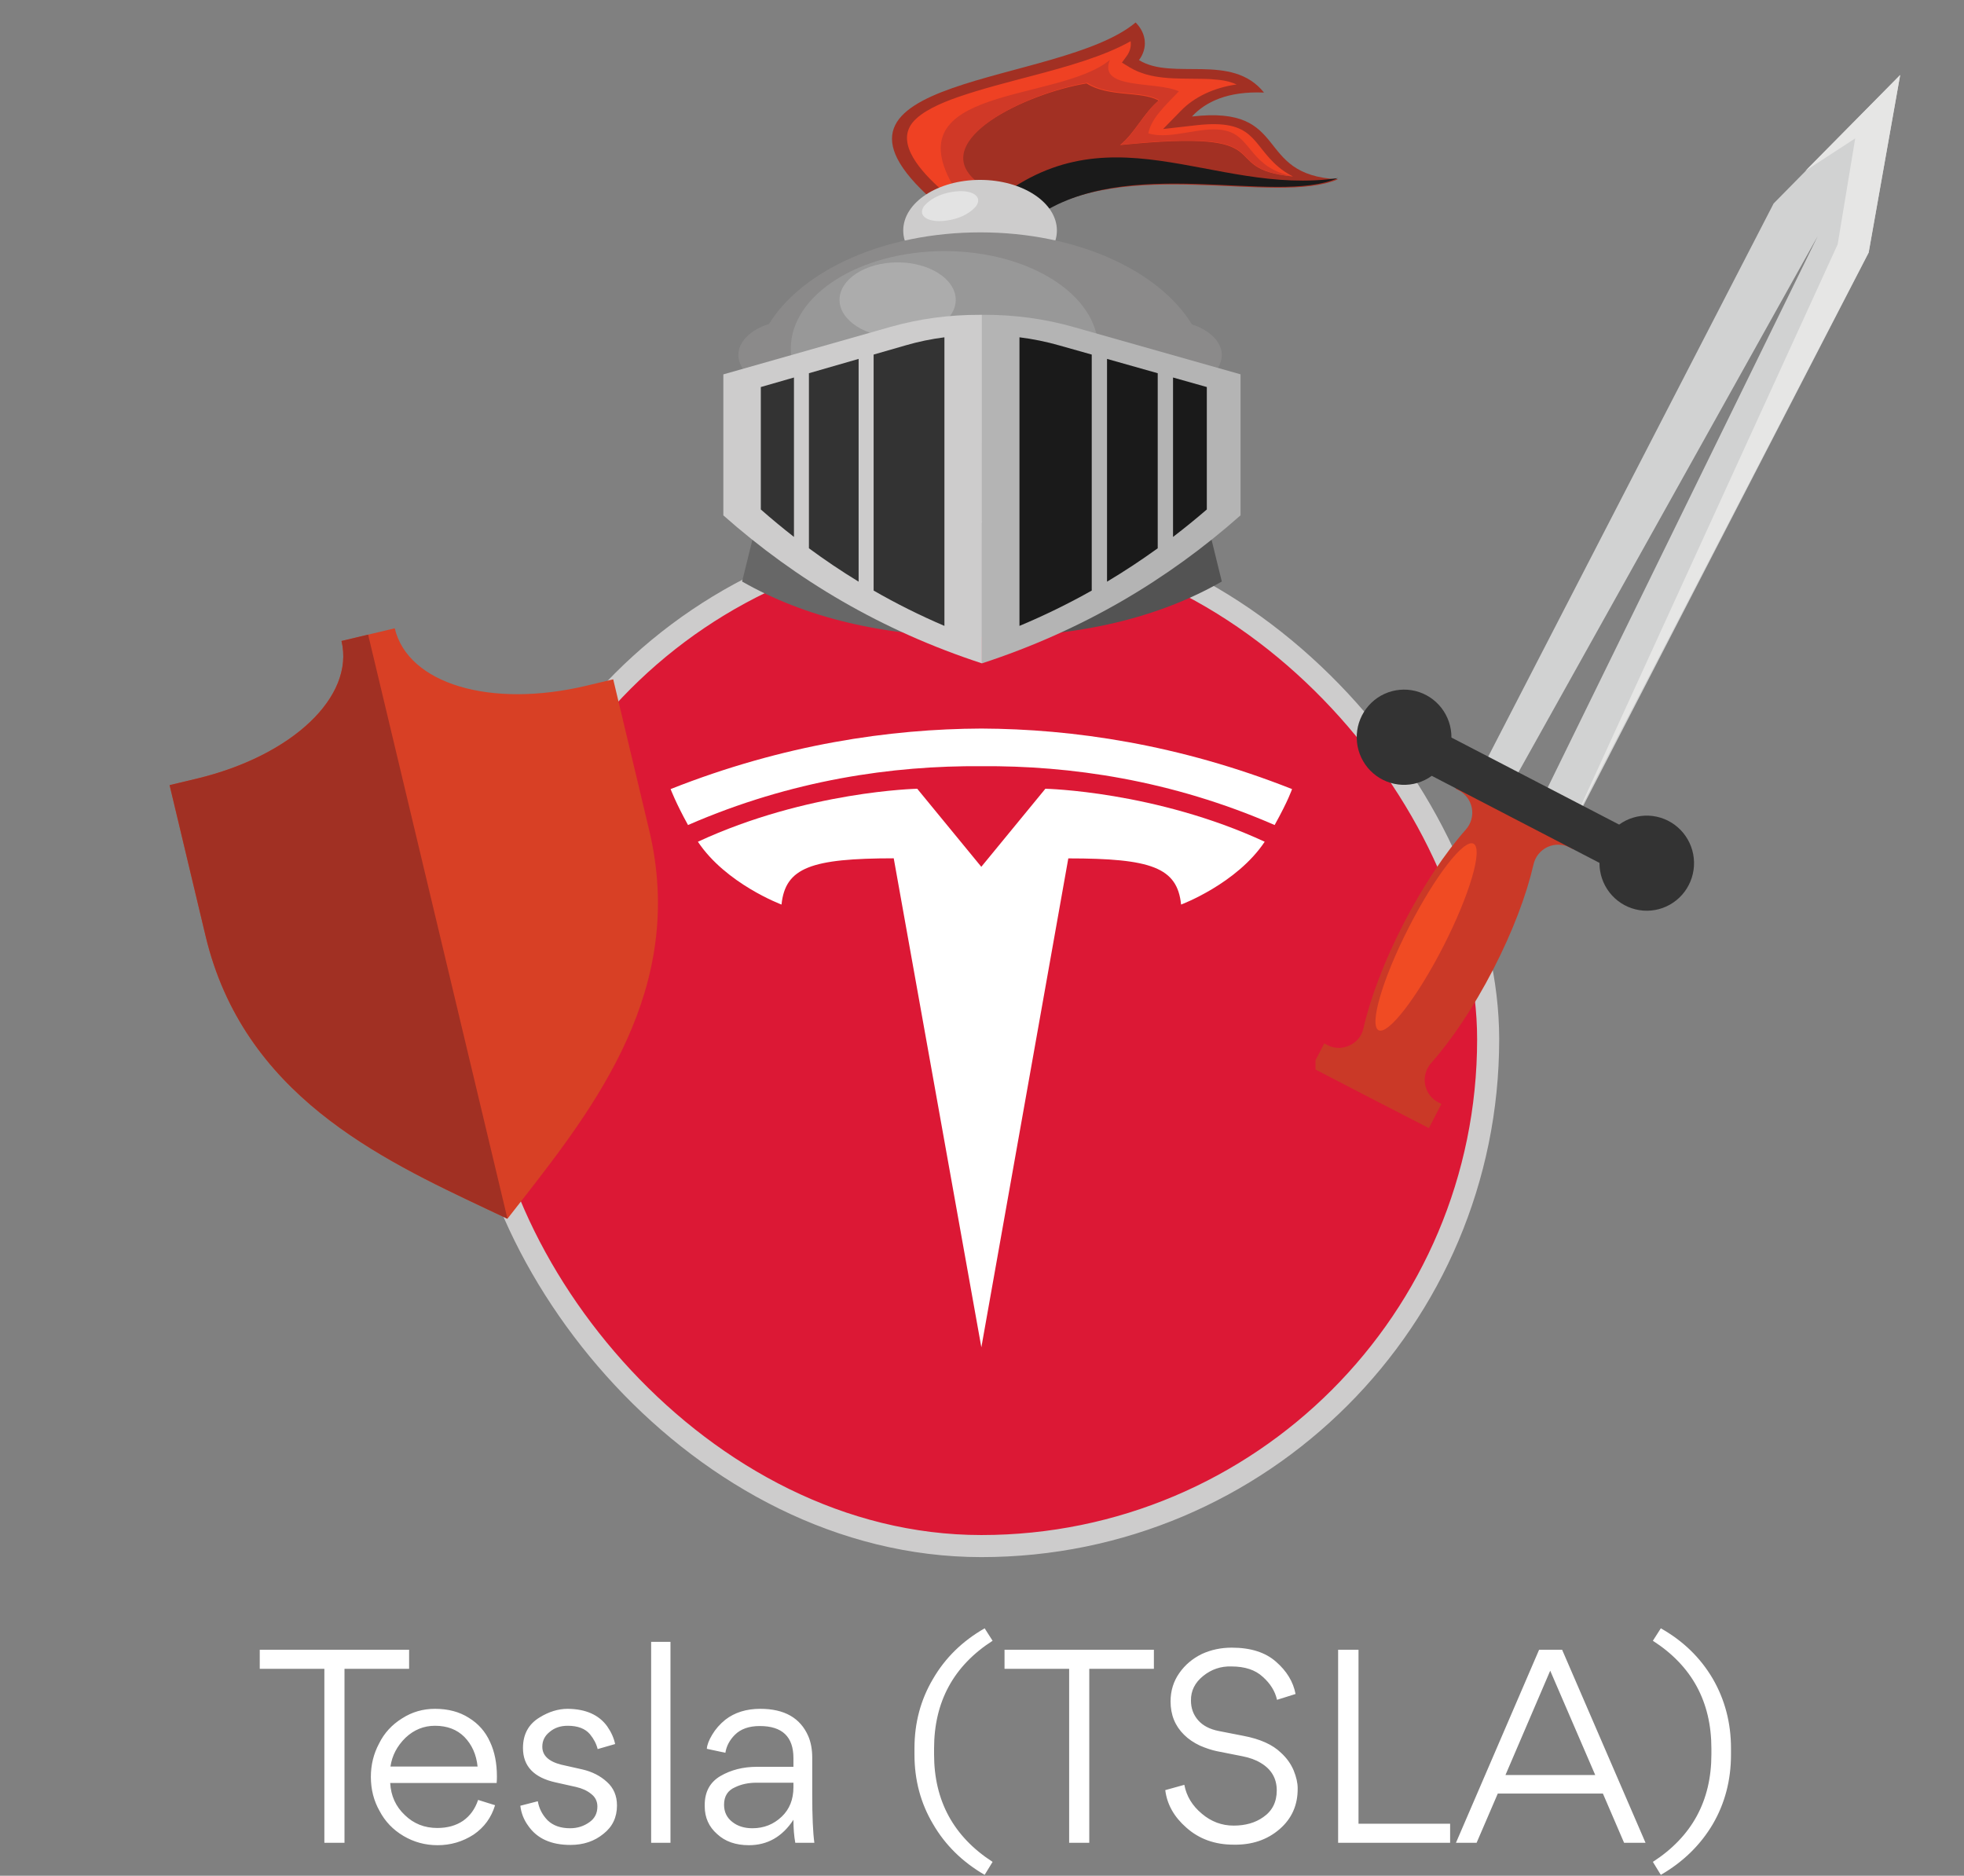 <svg width="89" height="85" viewBox="0 0 89 85" fill="none" xmlns="http://www.w3.org/2000/svg">
<rect x="0" y="0" width="89" height="85" fill="#808080" stroke="none"/>
<rect x="21.503" y="24.128" width="45.934" height="45.934" rx="22.967" fill="#DC1835"/>
<rect x="21.503" y="24.128" width="45.934" height="45.934" rx="22.967" stroke="#CDCCCC"/>
<path d="M44.471 61.055L48.411 38.899C52.166 38.899 53.351 39.31 53.522 40.991C53.522 40.991 56.041 40.052 57.311 38.144C52.353 35.847 47.372 35.743 47.372 35.743L44.465 39.284L44.471 39.283L41.565 35.743C41.565 35.743 36.583 35.846 31.626 38.144C32.895 40.051 35.415 40.991 35.415 40.991C35.587 39.31 36.77 38.898 40.5 38.895L44.471 61.055Z" fill="white"/>
<path d="M44.47 34.721C48.477 34.69 53.065 35.34 57.761 37.387C58.389 36.258 58.55 35.758 58.55 35.758C53.416 33.727 48.609 33.032 44.469 33.015C40.33 33.032 35.522 33.727 30.389 35.758C30.389 35.758 30.618 36.373 31.178 37.387C35.873 35.34 40.461 34.69 44.469 34.721H44.47Z" fill="white"/>
<path d="M22.995 55.229L23.606 54.447C26.958 50.145 31.129 44.792 29.418 37.619L27.788 30.784L26.581 31.072C22.227 32.111 18.489 30.993 17.888 28.472L15.476 29.047C16.077 31.568 13.247 34.253 8.892 35.291L7.686 35.579L9.317 42.414C11.028 49.587 17.166 52.481 22.097 54.806L22.995 55.229Z" fill="#D84025"/>
<path d="M8.892 35.291C13.247 34.253 16.077 31.568 15.476 29.047L16.682 28.759L22.996 55.227L22.995 55.229L22.097 54.806C17.166 52.48 11.027 49.587 9.316 42.414L7.686 35.579L8.892 35.291Z" fill="#A13023"/>
<path fill-rule="evenodd" clip-rule="evenodd" d="M54.443 22.588C54.753 23.844 55.06 25.099 55.367 26.352C52.543 27.968 48.977 28.871 44.497 28.872V23.689L54.443 22.588Z" fill="#535353"/>
<path fill-rule="evenodd" clip-rule="evenodd" d="M34.56 22.588C34.246 23.844 33.936 25.099 33.628 26.352C36.458 27.968 40.016 28.871 44.497 28.872V23.689L34.56 22.588Z" fill="#676767"/>
<path fill-rule="evenodd" clip-rule="evenodd" d="M42.274 9.076C35.822 3.369 48.023 3.91 51.461 1.019C51.704 1.26 51.848 1.551 51.875 1.854C51.902 2.157 51.812 2.459 51.614 2.723C53.141 3.672 55.824 2.378 57.279 4.195C55.63 4.124 54.626 4.618 54.014 5.28C58.536 4.756 56.767 7.943 60.632 8.123C57.753 9.342 50.99 7.001 46.809 9.851C44.921 9.798 44.162 9.133 42.274 9.076Z" fill="#A23023"/>
<path fill-rule="evenodd" clip-rule="evenodd" d="M60.63 8.07C57.78 9.33 51.067 6.93 46.916 9.851C46.144 9.818 45.383 9.684 44.667 9.455C50.096 4.661 54.913 8.917 60.632 8.07H60.63Z" fill="#1A1A1A"/>
<path fill-rule="evenodd" clip-rule="evenodd" d="M42.651 8.591C43.396 8.649 44.127 8.783 44.823 8.989L44.872 9.001C44.629 8.73 44.39 8.459 44.155 8.187C42.02 6.371 46.514 4.222 49.239 3.781C50.221 4.415 51.733 4.115 52.508 4.56C51.84 5.1 51.426 6.034 50.756 6.573C58.407 5.799 54.922 7.641 58.594 7.998C58.347 7.873 58.122 7.725 57.926 7.557C56.696 6.512 56.879 5.372 54.198 5.677L52.707 5.846C52.97 5.573 53.236 5.301 53.504 5.03C54.108 4.399 55.017 3.968 56.041 3.827C55.801 3.722 55.537 3.652 55.262 3.621C55 3.591 54.736 3.575 54.471 3.573C53.278 3.552 52.141 3.622 51.192 3.052L50.84 2.837C50.909 2.742 50.981 2.649 51.045 2.556C51.203 2.347 51.27 2.107 51.235 1.868C50.006 2.562 48.305 3.029 46.848 3.416C45.694 3.721 44.483 4.026 43.389 4.406C42.616 4.678 41.749 5.054 41.34 5.57C40.596 6.531 41.745 7.78 42.651 8.591Z" fill="#EF4123"/>
<path fill-rule="evenodd" clip-rule="evenodd" d="M43.726 8.717C44.114 8.793 44.496 8.884 44.871 8.989L44.92 9.001C44.678 8.728 44.44 8.455 44.206 8.182C42.078 6.354 46.556 4.191 49.272 3.747C50.25 4.386 51.757 4.083 52.529 4.532C51.863 5.075 51.451 6.014 50.783 6.558C58.408 5.778 54.935 7.632 58.594 7.991C56.689 7.618 56.724 6.271 55.641 5.947C54.559 5.623 53.13 6.369 52.039 6.045C52.153 5.42 52.67 4.912 53.422 4.137C52.378 3.663 49.746 4.087 50.293 2.717C47.951 4.659 40.406 3.855 43.269 8.55L43.726 8.717Z" fill="#D03927"/>
<path d="M44.413 12.738C46.335 12.738 47.894 11.711 47.894 10.445C47.894 9.179 46.335 8.152 44.413 8.152C42.49 8.152 40.931 9.179 40.931 10.445C40.931 11.711 42.49 12.738 44.413 12.738Z" fill="#CDCCCC"/>
<path fill-rule="evenodd" clip-rule="evenodd" d="M44.428 10.53C48.793 10.53 52.523 12.261 54.014 14.702C54.816 14.959 55.367 15.489 55.367 16.095C55.363 16.297 55.302 16.496 55.188 16.679C55.075 16.861 54.911 17.024 54.707 17.157C54.633 20.727 50.059 23.607 44.428 23.607C38.796 23.607 34.239 20.733 34.153 17.172C33.94 17.039 33.768 16.874 33.648 16.687C33.528 16.5 33.463 16.296 33.458 16.089C33.458 15.477 34.028 14.936 34.847 14.683C36.346 12.248 40.069 10.53 44.428 10.53Z" fill="#8B8A8A"/>
<path fill-rule="evenodd" clip-rule="evenodd" d="M42.799 20.211C46.637 20.211 49.762 18.231 49.762 15.795C49.762 13.359 46.631 11.379 42.799 11.379C38.967 11.379 35.836 13.359 35.836 15.795C35.836 18.231 38.959 20.211 42.799 20.211Z" fill="#989898"/>
<path fill-rule="evenodd" clip-rule="evenodd" d="M40.676 15.285C42.127 15.285 43.309 14.522 43.309 13.587C43.309 12.652 42.127 11.889 40.676 11.889C39.225 11.889 38.044 12.651 38.044 13.587C38.044 14.524 39.238 15.285 40.676 15.285Z" fill="#ACACAC"/>
<path fill-rule="evenodd" clip-rule="evenodd" d="M44.497 14.267H44.398C43.009 14.261 41.631 14.449 40.331 14.82L32.779 16.965V23.355C36.083 26.279 39.936 28.57 44.497 30.061V14.267Z" fill="#CDCCCC"/>
<path fill-rule="evenodd" clip-rule="evenodd" d="M42.799 15.285C42.197 15.362 41.607 15.484 41.036 15.651L39.589 16.068V26.762C40.61 27.351 41.682 27.886 42.797 28.363V15.285H42.799ZM38.909 16.264L36.657 16.913V24.846C37.369 25.37 38.119 25.877 38.909 26.359V16.264ZM35.979 17.107L34.477 17.539V23.087C34.958 23.51 35.459 23.924 35.979 24.331V17.107Z" fill="#333333"/>
<path fill-rule="evenodd" clip-rule="evenodd" d="M44.497 14.266H44.597C45.982 14.262 47.357 14.45 48.654 14.82L56.216 16.963V23.353C52.91 26.279 49.056 28.57 44.497 30.061V14.266Z" fill="#B4B4B4"/>
<path fill-rule="evenodd" clip-rule="evenodd" d="M46.196 15.285C46.81 15.362 47.413 15.484 47.995 15.651L49.473 16.068V26.762C48.429 27.351 47.335 27.886 46.198 28.363V15.285H46.196ZM50.166 16.264L52.463 16.913V24.846C51.738 25.37 50.973 25.877 50.166 26.359V16.264ZM53.157 17.107L54.688 17.539V23.087C54.198 23.51 53.688 23.924 53.157 24.331V17.107Z" fill="#1A1A1A"/>
<path fill-rule="evenodd" clip-rule="evenodd" d="M43.534 8.662C44.186 8.662 44.498 8.967 44.233 9.341C44.065 9.541 43.824 9.709 43.533 9.828C43.242 9.946 42.911 10.013 42.572 10.02C41.922 10.02 41.609 9.717 41.874 9.341C42.043 9.141 42.283 8.974 42.574 8.855C42.864 8.736 43.195 8.67 43.534 8.662Z" fill="#E3E3E3"/>
<g clip-path="url(#clip0_186_7085)">
<path fill-rule="evenodd" clip-rule="evenodd" d="M60.009 47.283L60.145 47.354C60.299 47.437 60.471 47.482 60.646 47.486C60.821 47.489 60.994 47.452 61.152 47.376C61.312 47.304 61.452 47.197 61.563 47.061C61.673 46.925 61.749 46.765 61.786 46.594C62.099 45.228 62.724 43.559 63.614 41.834C64.503 40.11 65.502 38.635 66.428 37.589C66.544 37.458 66.628 37.303 66.675 37.135C66.722 36.967 66.73 36.791 66.698 36.619C66.666 36.448 66.596 36.286 66.492 36.146C66.388 36.006 66.253 35.891 66.098 35.811L65.96 35.741L66.526 34.647L69.184 36.016L71.841 37.384L71.275 38.478L71.139 38.408C70.984 38.326 70.811 38.282 70.636 38.278C70.46 38.274 70.286 38.31 70.126 38.384C69.967 38.458 69.827 38.568 69.717 38.705C69.607 38.842 69.53 39.002 69.492 39.174C69.179 40.538 68.554 42.209 67.664 43.932C66.775 45.655 65.776 47.132 64.85 48.178C64.734 48.308 64.65 48.463 64.603 48.631C64.556 48.8 64.548 48.976 64.58 49.148C64.612 49.319 64.683 49.481 64.787 49.622C64.891 49.762 65.025 49.876 65.18 49.956L65.318 50.027L64.752 51.121L62.094 49.753L59.443 48.379L60.009 47.283Z" fill="#CA3927"/>
<path fill-rule="evenodd" clip-rule="evenodd" d="M66.774 38.234C67.212 38.463 66.603 40.541 65.412 42.874C64.221 45.206 62.9 46.913 62.469 46.685C62.039 46.456 62.64 44.377 63.831 42.045C65.022 39.713 66.335 38.005 66.774 38.234Z" fill="#F04B23"/>
<path fill-rule="evenodd" clip-rule="evenodd" d="M86.108 3.397L84.683 11.445L71.396 37.194L67.086 34.97L80.373 9.221L86.108 3.397Z" fill="#D1D2D2"/>
<path fill-rule="evenodd" clip-rule="evenodd" d="M81.808 7.744L84.07 6.271L83.275 11.073L71.332 37.194L84.677 11.445L86.108 3.397L81.808 7.744Z" fill="#E6E6E5"/>
<path fill-rule="evenodd" clip-rule="evenodd" d="M82.371 10.7L76.093 23.522L69.814 36.345L69.128 35.996L68.445 35.648L75.408 23.174L82.371 10.7Z" fill="#818181"/>
<path fill-rule="evenodd" clip-rule="evenodd" d="M65.773 33.423L73.372 37.367C73.763 37.084 74.237 36.942 74.718 36.963C75.199 36.984 75.659 37.168 76.023 37.484C76.388 37.8 76.636 38.231 76.728 38.706C76.819 39.182 76.749 39.674 76.528 40.104C76.307 40.535 75.948 40.877 75.51 41.078C75.072 41.278 74.579 41.324 74.112 41.208C73.644 41.092 73.229 40.821 72.933 40.439C72.638 40.057 72.478 39.586 72.481 39.102L64.882 35.158C64.49 35.442 64.016 35.585 63.534 35.564C63.052 35.543 62.591 35.359 62.226 35.042C61.861 34.726 61.612 34.295 61.52 33.819C61.429 33.342 61.499 32.849 61.72 32.418C61.942 31.987 62.301 31.644 62.74 31.443C63.179 31.243 63.673 31.197 64.141 31.313C64.609 31.429 65.025 31.701 65.321 32.083C65.617 32.466 65.776 32.938 65.773 33.423Z" fill="#333333"/>
</g>
<path d="M15.611 75.625V83.509H14.699V75.625H11.771V74.761H18.539V75.625H15.611ZM22.506 80.797H17.682C17.714 81.381 17.934 81.865 18.342 82.249C18.742 82.641 19.234 82.837 19.818 82.837C20.274 82.837 20.662 82.729 20.982 82.513C21.302 82.289 21.53 81.973 21.666 81.565L22.434 81.805C22.266 82.365 21.942 82.809 21.462 83.137C20.966 83.457 20.422 83.617 19.83 83.617C19.27 83.617 18.754 83.477 18.282 83.197C17.81 82.917 17.45 82.541 17.202 82.069C16.938 81.605 16.806 81.089 16.806 80.521C16.806 79.977 16.93 79.473 17.178 79.009C17.41 78.537 17.758 78.157 18.222 77.869C18.67 77.581 19.166 77.437 19.71 77.437C20.31 77.437 20.822 77.573 21.246 77.845C21.678 78.109 21.998 78.473 22.206 78.937C22.414 79.377 22.518 79.901 22.518 80.509C22.518 80.613 22.514 80.709 22.506 80.797ZM17.694 80.053H21.642C21.586 79.509 21.386 79.061 21.042 78.709C20.706 78.373 20.262 78.205 19.71 78.205C19.206 78.205 18.762 78.385 18.378 78.745C17.994 79.121 17.766 79.557 17.694 80.053ZM27.959 81.817C27.959 82.353 27.755 82.781 27.347 83.101C26.939 83.437 26.439 83.605 25.847 83.605C24.975 83.605 24.339 83.317 23.939 82.741C23.739 82.469 23.619 82.165 23.579 81.829L24.371 81.625C24.427 81.953 24.575 82.241 24.815 82.489C25.063 82.729 25.403 82.849 25.835 82.849C26.163 82.849 26.455 82.757 26.711 82.573C26.951 82.405 27.071 82.169 27.071 81.865C27.071 81.625 26.975 81.433 26.783 81.289C26.607 81.145 26.379 81.041 26.099 80.977L25.187 80.773C24.195 80.557 23.699 80.037 23.699 79.213C23.699 78.597 23.947 78.137 24.443 77.833C24.867 77.569 25.295 77.437 25.727 77.437C26.543 77.445 27.139 77.709 27.515 78.229C27.699 78.493 27.819 78.761 27.875 79.033L27.083 79.261C27.027 79.029 26.911 78.805 26.735 78.589C26.519 78.333 26.183 78.205 25.727 78.205C25.399 78.205 25.127 78.297 24.911 78.481C24.687 78.657 24.575 78.881 24.575 79.153C24.575 79.553 24.863 79.825 25.439 79.969L26.399 80.185C26.839 80.289 27.207 80.477 27.503 80.749C27.807 81.021 27.959 81.377 27.959 81.817ZM29.507 83.509V74.401H30.383V83.509H29.507ZM34.299 80.065H35.955V79.669C35.955 78.701 35.447 78.217 34.431 78.217C33.943 78.217 33.567 78.349 33.303 78.613C33.063 78.853 32.919 79.125 32.871 79.429L32.031 79.249C32.039 79.081 32.119 78.869 32.271 78.613C32.423 78.357 32.623 78.129 32.871 77.929C33.295 77.601 33.823 77.437 34.455 77.437C35.543 77.437 36.267 77.849 36.627 78.673C36.747 78.953 36.807 79.281 36.807 79.657V81.337C36.807 82.313 36.839 83.037 36.903 83.509H36.039C35.983 83.205 35.955 82.857 35.955 82.465C35.451 83.233 34.779 83.617 33.939 83.617C33.339 83.617 32.859 83.449 32.499 83.113C32.123 82.785 31.935 82.365 31.935 81.853V81.793C31.935 81.201 32.171 80.765 32.643 80.485C33.123 80.205 33.675 80.065 34.299 80.065ZM35.955 80.989V80.785H34.287C33.919 80.785 33.595 80.853 33.315 80.989C32.979 81.133 32.811 81.397 32.811 81.781C32.811 82.109 32.935 82.369 33.183 82.561C33.423 82.753 33.727 82.849 34.095 82.849C34.615 82.849 35.059 82.673 35.427 82.321C35.779 81.985 35.955 81.541 35.955 80.989ZM41.44 79.513V79.225C41.44 78.073 41.72 77.025 42.28 76.081C42.832 75.129 43.612 74.365 44.62 73.789L44.98 74.353C43.212 75.489 42.328 77.117 42.328 79.237V79.501C42.328 81.605 43.212 83.229 44.98 84.373L44.62 84.961C43.612 84.377 42.832 83.609 42.28 82.657C41.72 81.713 41.44 80.665 41.44 79.513ZM49.361 75.625V83.509H48.449V75.625H45.521V74.761H52.289V75.625H49.361ZM55.901 83.593C55.053 83.593 54.341 83.337 53.765 82.825C53.205 82.337 52.885 81.769 52.805 81.121L53.669 80.881C53.765 81.393 54.029 81.829 54.461 82.189C54.885 82.549 55.365 82.729 55.901 82.729C56.437 82.729 56.885 82.601 57.245 82.345C57.653 82.065 57.857 81.661 57.857 81.133C57.857 80.589 57.613 80.173 57.125 79.885C56.901 79.749 56.625 79.649 56.297 79.585L55.145 79.357C54.913 79.309 54.657 79.225 54.377 79.105C54.089 78.969 53.849 78.805 53.657 78.613C53.249 78.213 53.045 77.709 53.045 77.101C53.045 76.621 53.177 76.193 53.441 75.817C53.697 75.449 54.037 75.161 54.461 74.953C54.877 74.761 55.329 74.665 55.817 74.665C56.673 74.665 57.341 74.877 57.821 75.301C58.309 75.725 58.605 76.213 58.709 76.765L57.869 77.029C57.781 76.637 57.565 76.289 57.221 75.985C56.885 75.673 56.413 75.517 55.805 75.517C55.325 75.501 54.897 75.645 54.521 75.949C54.145 76.253 53.961 76.625 53.969 77.065C53.969 77.409 54.077 77.705 54.293 77.953C54.509 78.201 54.825 78.365 55.241 78.445L56.345 78.661C57.105 78.805 57.673 79.061 58.049 79.429C58.305 79.661 58.497 79.929 58.625 80.233C58.745 80.529 58.805 80.797 58.805 81.037C58.813 81.797 58.537 82.417 57.977 82.897C57.417 83.377 56.725 83.609 55.901 83.593ZM60.638 83.509V74.761H61.562V82.645H65.713V83.509H60.638ZM73.597 83.509L72.637 81.277H67.873L66.913 83.509H65.977L69.745 74.761H70.789L74.569 83.509H73.597ZM72.289 80.437L70.249 75.709L68.221 80.437H72.289ZM78.441 79.225V79.513C78.441 80.673 78.165 81.725 77.613 82.669C77.053 83.613 76.269 84.377 75.261 84.961L74.901 84.373C76.669 83.229 77.553 81.605 77.553 79.501V79.237C77.553 77.117 76.669 75.489 74.901 74.353L75.261 73.789C76.269 74.357 77.053 75.117 77.613 76.069C78.165 77.021 78.441 78.073 78.441 79.225Z" fill="white"/>
<defs>
<clipPath id="clip0_186_7085">
<rect width="28.884" height="51.868" fill="white" transform="translate(59.613)"/>
</clipPath>
</defs>
</svg>
